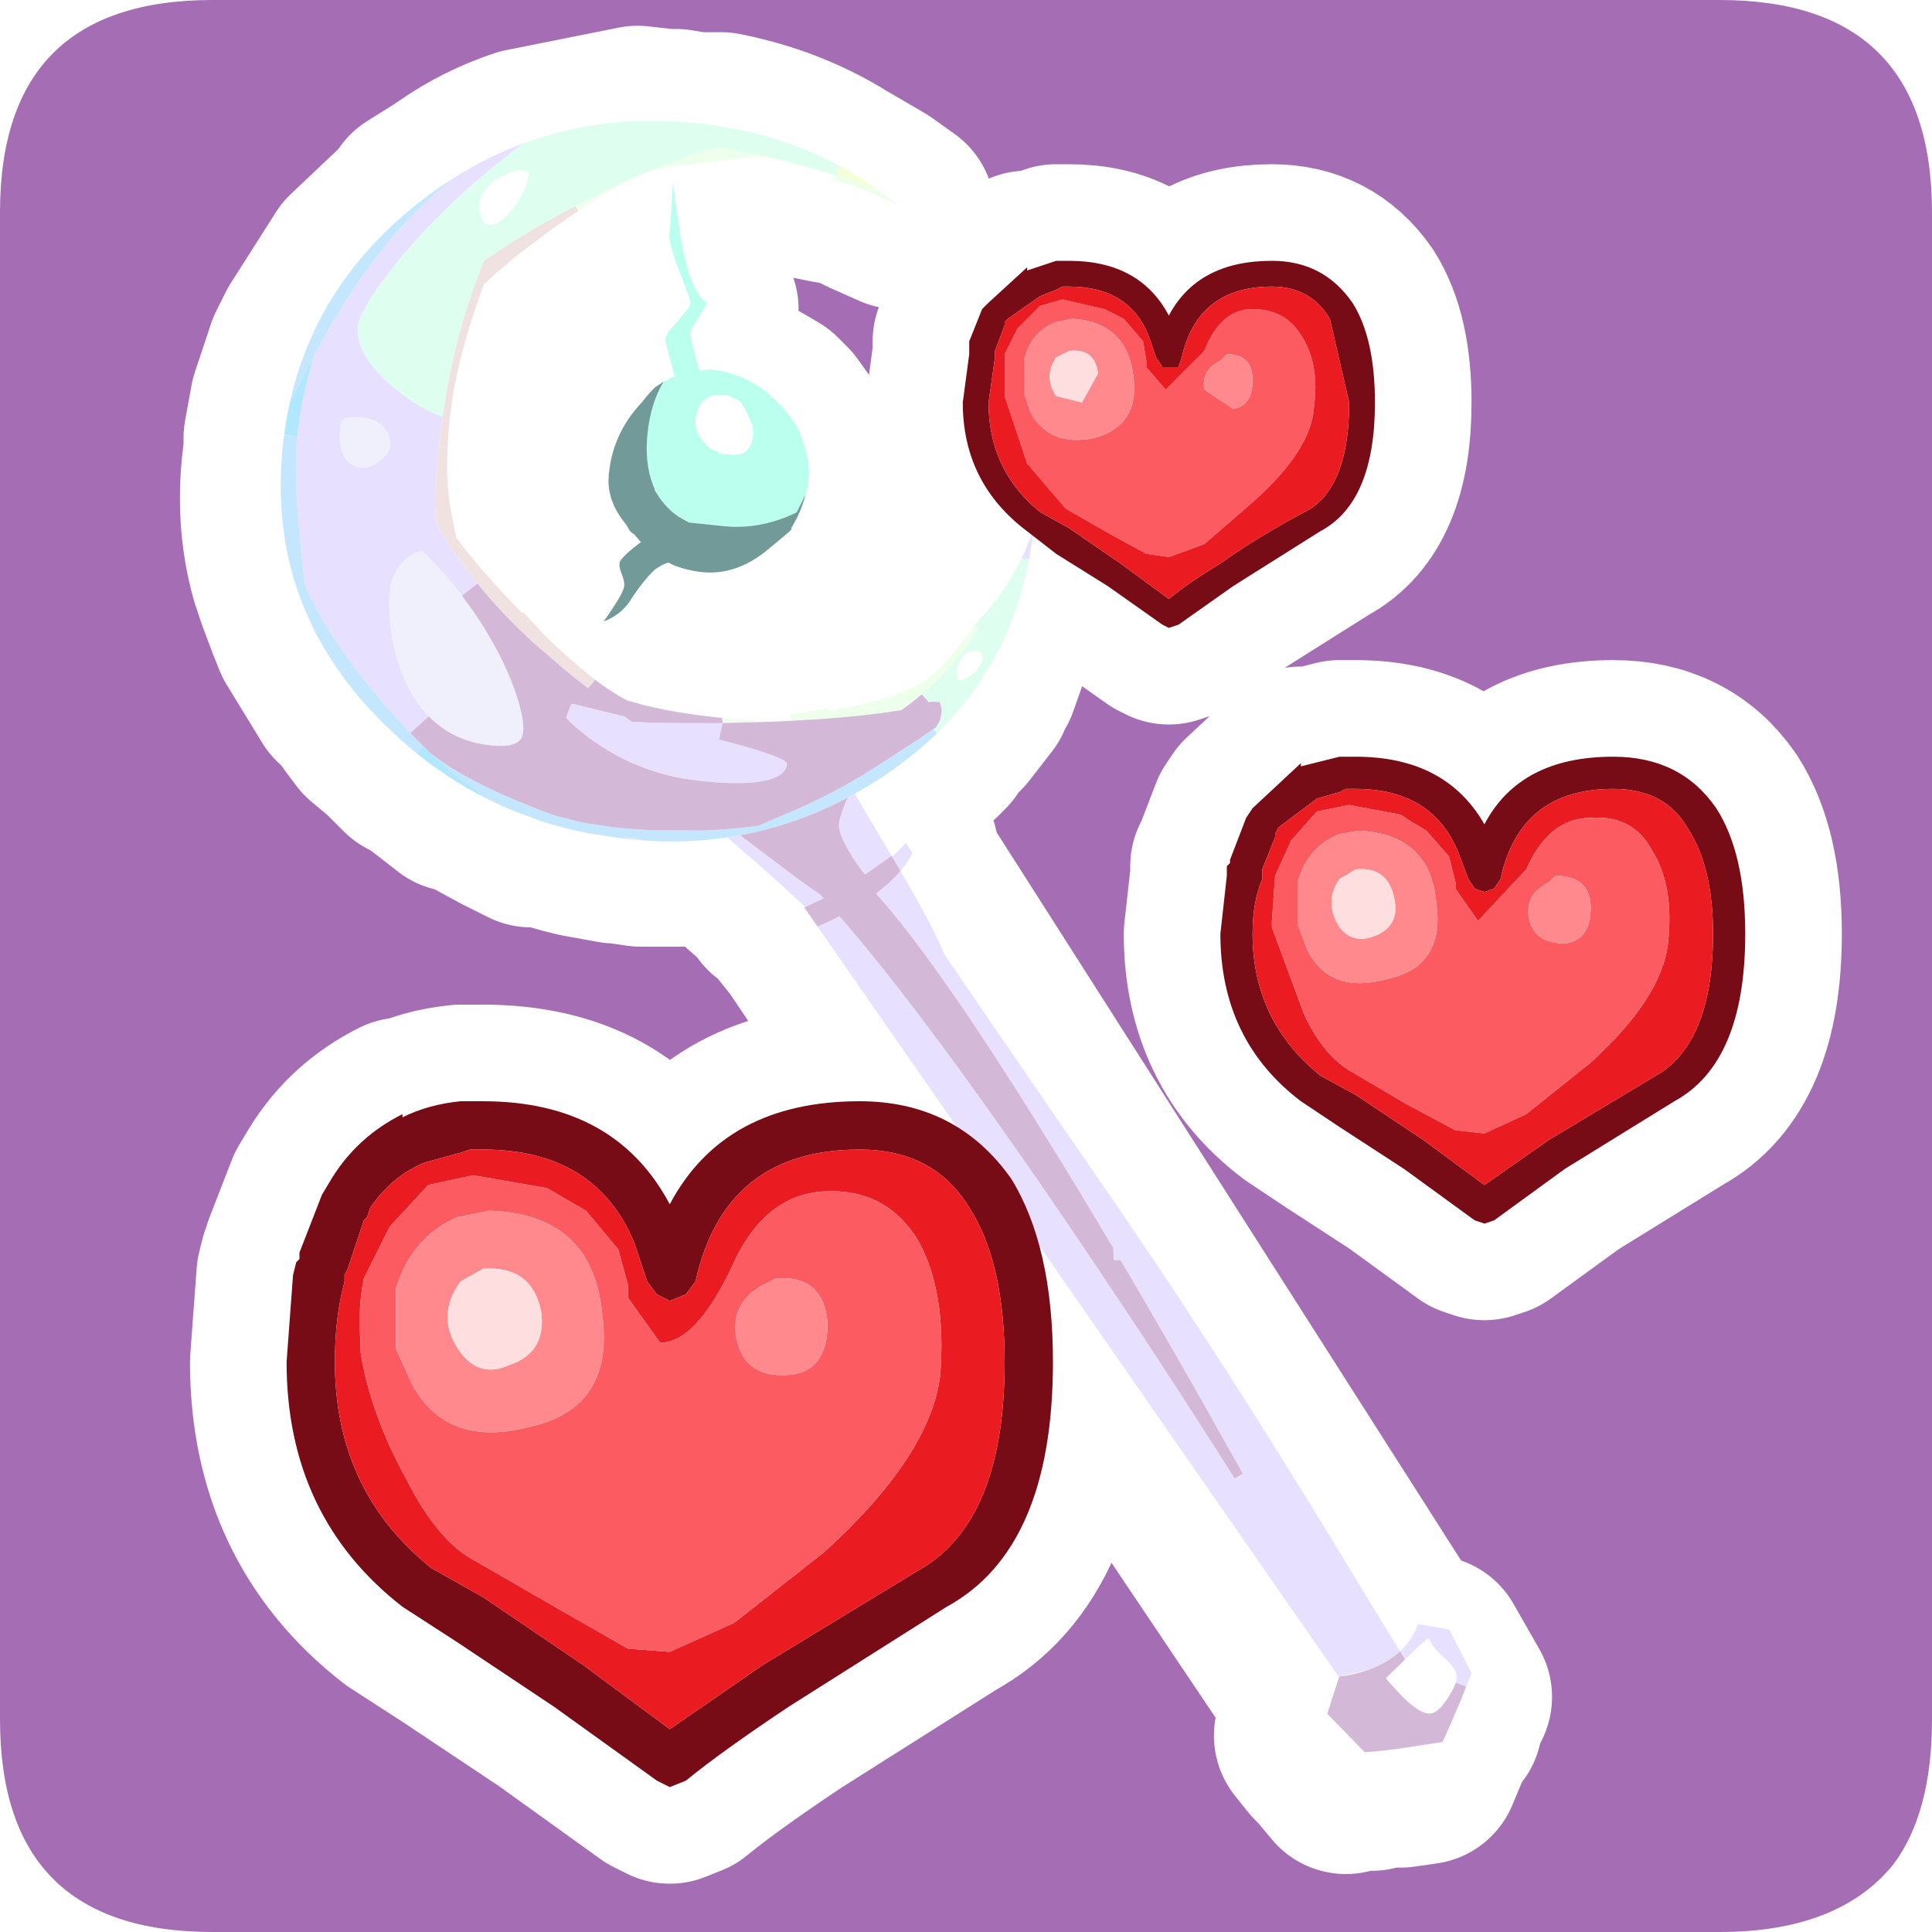 <?xml version="1.0" encoding="UTF-8" standalone="no"?>
<svg xmlns:ffdec="https://www.free-decompiler.com/flash" xmlns:xlink="http://www.w3.org/1999/xlink" ffdec:objectType="frame" height="30.0px" width="30.0px" xmlns="http://www.w3.org/2000/svg">
  <g transform="matrix(1.0, 0.0, 0.0, 1.0, 0.0, 0.0)">
    <use ffdec:characterId="1" height="30.0" transform="matrix(1.0, 0.0, 0.0, 1.0, 0.0, 0.0)" width="30.0" xlink:href="#shape0"/>
    <filter id="filter0">
      <feColorMatrix in="SourceGraphic" result="filterResult0" type="matrix" values="0 0 0 0 0.2,0 0 0 0 0.0,0 0 0 0 0.0,0 0 0 1 0"/>
      <feConvolveMatrix divisor="9.0" in="filterResult0" kernelMatrix="1 1 1 1 1 1 1 1 1" order="3 3" result="filterResult1"/>
      <feComposite in="SourceGraphic" in2="filterResult1" operator="over" result="filterResult2"/>
      <feConvolveMatrix divisor="1.0" in="filterResult2" kernelMatrix="1" order="1 1" result="filterResult3"/>
    </filter>
    <use ffdec:characterId="3" filter="url(#filter0)" height="646.8" transform="matrix(0.038, 0.004, -0.004, 0.037, 5.0, 1.3)" width="533.9" xlink:href="#sprite0"/>
    <use ffdec:characterId="4" height="23.7" transform="matrix(1.0, 0.0, 0.0, 1.0, 4.45, 4.05)" width="22.65" xlink:href="#shape2"/>
  </g>
  <defs>
    <g id="shape0" transform="matrix(1.0, 0.0, 0.0, 1.0, 0.0, 0.0)">
      <path d="M0.0 0.0 L30.0 0.0 30.0 30.0 0.0 30.0 0.0 0.0" fill="#33cc66" fill-opacity="0.0" fill-rule="evenodd" stroke="none"/>
      <path d="M26.7 0.0 Q30.0 0.0 30.0 3.3 L30.0 26.7 Q30.0 28.15 29.4 28.95 28.55 30.0 26.7 30.0 L3.3 30.0 Q0.0 30.0 0.0 26.7 L0.0 3.3 Q0.0 0.0 3.3 0.0 L26.7 0.0" fill="#a56db4" fill-rule="evenodd" stroke="none"/>
      <path d="M8.95 3.35 L9.45 3.05 9.55 2.95 9.4 3.0 9.05 3.2 8.95 3.3 8.95 3.35 8.7 3.5 8.55 3.65 8.2 3.85 7.95 4.05 7.6 4.35 7.45 4.5 7.3 5.0 7.05 5.8 7.0 6.1 6.95 6.2 6.95 6.35 6.95 6.45 6.9 6.55 6.9 6.6 6.9 6.75 6.9 6.85 6.85 7.0 6.9 7.65 7.1 7.65 7.0 7.0 7.05 6.8 7.25 6.75 7.3 6.7 7.5 6.65 7.5 6.6 7.6 6.7 7.65 6.7 8.0 6.75 8.5 6.8 8.85 6.9 8.95 6.95 9.35 7.1 8.85 6.8 8.6 6.7 8.4 6.65 8.05 6.65 7.7 6.55 7.1 6.35 7.1 6.2 7.1 6.1 7.15 5.8 7.65 4.8 8.0 4.3 8.3 4.0 8.75 3.6 9.05 3.4 Q9.3 3.25 9.5 3.15 L9.7 3.05 9.85 3.0 10.25 2.9 10.3 2.9 10.4 2.8 10.45 2.8 10.65 2.75 10.85 2.75 10.9 2.75 11.05 2.7 11.1 2.75 12.15 2.75 12.9 2.9 12.95 2.85 12.95 2.8 12.2 2.6 12.15 2.6 11.85 2.5 11.1 2.55 10.9 2.6 10.85 2.6 10.6 2.6 10.4 2.65 10.35 2.65 10.25 2.7 10.25 2.65 10.15 2.65 9.7 2.85 9.65 2.9 9.6 2.9 9.55 2.95 M11.85 2.5 L11.1 2.35 11.05 2.35 10.95 2.4 10.85 2.45 10.6 2.5 10.45 2.6 10.35 2.6 10.25 2.65 M7.1 7.65 L7.1 7.7 Q7.2 8.4 7.65 9.0 L7.65 9.05 8.05 9.6 8.3 9.9 8.85 10.35 9.0 10.15 9.25 9.75 9.3 9.75 9.55 9.35 9.6 9.2 9.55 9.05 9.55 8.85 9.8 8.55 9.9 8.5 9.8 8.4 9.65 8.3 9.65 8.25 9.4 7.55 9.4 7.45 Q9.45 6.8 9.95 6.35 L10.1 6.1 10.2 6.05 10.2 6.0 10.25 6.0 10.35 6.0 10.4 5.95 10.45 5.95 10.4 5.8 10.3 5.35 10.5 5.1 10.6 4.9 10.65 4.8 10.6 4.5 10.55 4.35 10.45 4.05 10.35 3.7 10.4 3.05 10.45 2.9 10.55 3.65 10.55 3.75 10.55 4.0 10.7 4.45 10.9 4.8 10.8 4.95 10.65 5.25 10.75 5.7 10.8 5.85 11.0 5.85 11.35 5.95 11.95 6.3 12.1 6.45 12.35 6.8 12.5 7.45 12.45 7.65 12.45 7.8 12.4 7.95 12.2 8.35 12.25 8.35 12.2 8.4 11.85 8.7 10.85 9.05 10.35 8.85 10.3 8.85 10.2 8.9 10.1 8.95 10.05 9.0 10.0 9.05 9.95 9.05 9.9 9.15 9.85 9.25 9.7 9.6 9.5 9.9 9.45 9.95 9.1 10.25 8.95 10.45 9.1 10.55 9.3 10.7 9.5 10.75 11.1 11.25 11.15 11.25 12.0 11.25 12.1 11.25 12.15 11.25 12.6 11.15 12.75 11.15 13.6 10.9 13.95 10.7 13.95 10.35 14.0 10.2 14.0 10.1 13.95 9.9 13.1 9.15 13.75 9.5 14.3 9.85 14.5 10.05 14.6 10.25 14.85 10.0 15.0 9.9 15.05 9.85 15.05 9.9 15.1 9.85 15.35 9.5 15.75 8.85 15.95 8.4 16.0 8.4 15.95 8.55 15.95 8.65 15.85 8.85 15.25 10.55 15.2 10.6 15.15 10.75 14.8 11.2 14.6 11.4 14.55 11.45 14.55 11.5 14.5 11.5 14.5 11.55 14.45 11.6 14.35 11.6 14.2 11.75 14.15 11.8 14.1 11.9 13.95 12.0 13.75 12.1 13.65 12.2 13.75 12.5 13.85 12.75 13.95 13.1 14.0 13.2 13.95 13.3 14.0 13.4 21.75 25.55 22.0 25.65 22.2 25.65 22.6 26.35 22.5 26.55 22.45 26.65 22.45 26.75 22.4 26.8 22.35 26.85 22.1 27.45 21.75 27.5 21.45 27.5 21.3 27.55 21.1 27.55 20.9 27.6 20.65 27.3 20.55 27.2 20.35 26.95 20.4 26.7 20.5 26.4 16.3 20.15 16.35 21.15 Q16.35 24.05 14.7 24.95 L12.25 26.5 Q11.2 27.2 10.65 27.65 L10.4 27.75 10.2 27.65 8.6 26.5 7.1 25.5 6.25 24.95 Q4.45 23.55 4.45 21.15 L4.55 19.8 4.6 19.6 4.65 19.55 4.65 19.45 5.0 18.55 5.15 18.3 Q5.55 17.65 6.25 17.3 L6.25 17.35 Q6.65 17.15 7.15 17.1 L7.3 17.1 7.5 17.1 Q9.55 17.1 10.4 18.7 11.25 17.1 13.35 17.1 L14.4 17.3 12.55 14.55 12.35 14.3 12.3 14.2 12.05 14.0 12.0 13.9 11.6 13.55 11.15 13.15 10.85 13.2 9.95 13.2 9.6 13.15 9.55 13.15 9.0 13.05 8.8 13.0 8.45 12.9 8.25 12.9 7.85 12.7 7.3 12.4 7.1 12.35 6.65 12.0 6.55 11.9 6.5 11.9 6.4 11.85 6.35 11.8 6.1 11.55 5.8 11.3 5.65 11.1 5.4 10.75 5.35 10.75 4.8 9.85 4.7 9.6 4.55 9.2 4.5 9.05 4.45 8.9 Q4.2 8.0 4.35 7.0 L4.35 6.8 4.45 6.25 4.7 5.5 4.85 5.2 5.55 4.1 6.5 3.2 6.5 3.15 6.9 2.9 7.05 2.8 Q7.55 2.45 8.15 2.25 L9.9 1.9 10.35 1.95 10.5 1.95 10.8 2.0 10.9 2.0 11.2 2.0 Q12.2 2.2 13.0 2.7 L13.6 3.05 13.95 3.3 13.5 3.1 13.2 2.95 12.9 2.9 M7.5 3.0 L7.7 2.85 8.15 2.7 8.2 2.7 8.2 2.75 8.15 2.75 7.95 3.25 7.6 3.55 7.45 3.4 7.4 3.2 7.5 3.0 M6.9 2.9 L6.65 3.1 6.55 3.2 5.8 4.1 5.65 4.2 5.6 4.3 5.55 4.4 5.0 5.25 4.8 5.6 4.8 5.8 4.65 6.35 4.55 6.8 4.55 7.9 4.55 8.45 4.65 9.15 4.85 9.55 5.4 10.4 5.85 11.0 5.9 11.05 6.15 11.35 6.3 11.5 6.55 11.2 6.2 10.6 6.0 9.95 5.95 9.85 6.0 9.2 6.1 8.9 6.15 8.85 6.45 8.6 7.1 9.35 7.3 9.15 7.0 8.75 6.9 8.5 6.7 8.2 6.75 7.0 6.8 6.9 6.8 6.7 6.8 6.55 6.35 6.25 6.0 6.05 Q5.6 5.7 5.55 5.35 L5.5 5.1 5.55 5.0 5.7 4.65 6.0 4.25 6.3 3.9 6.85 3.35 8.15 2.25 M6.8 6.55 L6.85 6.45 6.85 6.35 6.85 6.15 6.85 6.1 6.95 5.8 7.15 4.95 7.25 4.65 7.3 4.65 7.45 4.1 7.55 4.05 7.9 3.85 7.95 3.8 8.1 3.7 8.95 3.3 M11.3 6.3 L11.45 6.4 11.55 6.65 11.6 6.7 11.65 6.9 Q11.6 7.2 11.25 7.15 L11.1 7.15 11.05 7.15 10.85 6.95 10.8 6.85 10.75 6.6 Q10.8 6.2 11.2 6.25 L11.3 6.3 M12.95 2.85 L13.0 2.85 13.0 2.7 M13.0 2.85 L13.2 2.9 13.55 3.05 13.6 3.05 M16.15 4.6 L16.4 4.5 16.5 4.45 16.6 4.45 Q17.55 4.45 17.85 5.25 L17.95 5.55 18.05 5.7 18.15 5.7 18.3 5.7 18.35 5.55 Q18.6 4.45 19.75 4.45 20.35 4.45 20.65 4.95 L20.95 6.25 Q20.95 7.5 20.35 7.9 19.5 8.35 18.95 8.75 18.45 9.05 18.15 9.3 L17.4 8.75 16.6 8.2 16.15 7.95 Q15.35 7.3 15.35 6.25 L15.45 5.55 15.45 5.45 15.6 5.05 15.6 5.0 15.65 4.95 16.15 4.6 M15.35 4.7 L15.25 4.8 15.05 5.3 15.05 5.4 15.05 5.5 14.95 6.25 Q14.95 7.5 15.95 8.25 L16.4 8.6 17.2 9.1 18.05 9.7 18.15 9.75 18.3 9.7 19.15 9.1 20.5 8.25 Q21.35 7.8 21.35 6.25 21.35 5.25 21.0 4.7 20.55 4.05 19.75 4.05 18.6 4.05 18.15 4.9 17.7 4.05 16.6 4.05 L16.5 4.05 16.4 4.05 15.95 4.2 15.95 4.15 15.35 4.7 M15.6 6.05 L15.6 6.15 15.95 7.2 16.55 7.9 17.25 8.3 17.8 8.6 18.15 8.65 18.7 8.45 19.45 7.8 Q20.35 7.0 20.4 6.35 20.5 5.65 20.2 5.2 19.95 4.8 19.45 4.8 18.95 4.8 18.7 5.45 L18.1 6.05 17.8 5.7 17.8 5.6 17.75 5.3 17.45 4.95 17.25 4.85 17.15 4.8 16.5 4.65 16.15 4.75 15.8 5.1 15.6 5.5 15.6 6.05 M15.9 5.6 Q16.0 5.15 16.4 5.0 L16.65 4.95 Q17.5 5.0 17.6 5.85 17.7 6.6 17.0 6.8 16.3 6.95 16.0 6.4 L15.9 6.1 15.9 5.6 M4.8 5.6 L4.75 5.75 4.45 6.25 M5.55 6.55 L5.9 6.7 6.0 7.0 6.0 7.05 5.8 7.2 5.55 7.3 5.3 7.2 5.3 7.1 5.2 6.75 5.25 6.7 5.25 6.6 5.3 6.55 5.55 6.55 M4.35 6.8 L4.55 6.8 M5.75 18.75 Q6.1 18.25 6.6 18.05 L7.15 17.9 7.3 17.85 7.5 17.85 Q9.25 17.85 9.85 19.3 L10.05 19.9 10.2 20.1 10.4 20.2 10.65 20.1 10.8 19.9 Q11.25 17.85 13.35 17.85 14.5 17.85 15.05 18.75 15.6 19.6 15.6 21.15 15.6 23.5 14.4 24.3 L11.85 25.85 10.4 26.85 9.05 25.85 7.5 24.8 6.7 24.35 Q5.2 23.15 5.2 21.15 5.2 20.45 5.35 19.9 L5.35 19.8 5.4 19.7 5.65 18.95 5.7 18.9 5.75 18.75 M15.75 8.85 L15.85 8.85 M10.2 6.05 L10.0 6.8 Q9.9 7.3 10.1 7.6 L10.1 7.7 10.1 7.8 10.4 8.05 10.5 8.1 10.6 8.25 10.7 8.25 11.1 8.3 12.3 8.1 12.4 7.95 M12.75 11.15 L12.75 11.2 13.1 11.1 13.7 11.0 13.85 10.9 13.95 10.85 14.0 10.85 14.25 10.75 14.55 10.5 14.65 10.35 14.9 10.0 15.05 9.9 15.1 9.95 14.85 10.3 14.65 10.5 14.3 10.85 14.2 10.95 14.3 11.05 14.35 11.05 14.5 11.1 14.5 11.15 14.55 11.25 14.45 11.4 14.4 11.5 14.45 11.6 M14.2 10.95 L14.05 11.1 14.0 11.1 13.85 11.2 13.75 11.2 12.6 11.3 12.2 11.35 12.1 11.35 12.0 11.35 11.7 11.35 11.1 11.4 11.05 11.65 12.1 12.0 Q12.05 12.25 11.55 12.3 L10.8 12.25 10.75 12.25 10.5 12.25 9.6 11.9 9.35 11.8 9.2 11.65 8.7 11.25 8.75 11.0 8.8 11.0 9.3 11.2 9.5 11.25 9.6 11.25 9.7 11.35 9.95 11.35 10.6 11.4 11.0 11.4 11.1 11.4 11.1 11.3 11.05 11.3 10.95 11.3 9.9 11.1 9.65 11.0 9.55 10.95 9.35 10.85 9.25 10.75 9.1 10.65 9.05 10.8 8.9 10.75 8.75 10.6 8.7 10.55 8.2 10.1 8.2 10.05 8.15 10.05 7.5 9.4 7.4 9.25 7.3 9.15 M12.1 11.35 L12.2 11.3 12.15 11.25 M13.05 12.55 L12.9 12.85 12.9 12.95 13.0 13.35 13.1 13.5 13.25 13.7 13.25 13.8 13.7 13.45 13.55 13.2 13.2 12.6 13.15 12.5 13.05 12.55 12.45 12.8 12.4 12.85 12.25 12.9 11.8 13.05 11.55 13.05 11.35 13.15 11.85 13.5 12.25 13.8 12.55 14.05 12.65 14.1 12.35 14.3 M6.3 11.5 L6.45 11.65 6.6 11.85 7.05 12.15 7.9 12.55 8.3 12.75 8.5 12.8 8.8 12.9 8.95 12.9 9.4 12.95 9.95 13.05 10.75 13.05 11.0 13.05 11.4 13.0 11.5 13.0 11.65 13.0 11.8 12.95 12.05 12.75 12.2 12.75 13.05 12.35 13.1 12.35 13.25 12.2 13.35 12.15 13.45 12.1 13.55 12.0 14.2 11.65 14.4 11.5 M13.65 12.2 L13.6 12.25 13.55 12.25 13.4 12.35 13.15 12.5 M15.05 10.3 L15.15 10.4 15.1 10.55 15.0 10.65 14.8 10.75 14.75 10.65 14.75 10.6 14.9 10.35 14.9 10.3 15.05 10.3 M9.95 9.05 L9.65 9.5 9.3 9.75 M7.1 7.7 L6.9 7.65 6.9 7.7 7.0 8.45 7.05 8.5 7.2 8.65 7.3 8.8 7.5 9.05 7.55 9.1 7.55 9.15 7.65 9.25 7.95 9.55 8.05 9.6 M9.1 10.65 L9.05 10.6 8.9 10.5 8.8 10.35 8.3 9.9 M7.1 9.35 L7.6 10.15 7.9 10.95 8.0 11.5 8.0 11.55 7.55 11.7 Q6.95 11.6 6.55 11.2 M6.45 11.65 L6.35 11.8 M6.6 11.85 L7.1 12.25 7.35 12.4 7.3 12.4 M6.65 18.4 L6.05 19.05 5.65 19.85 Q5.55 20.35 5.6 20.85 L5.6 21.0 Q5.75 21.95 6.3 22.95 6.8 23.95 7.4 24.25 L8.7 25.0 9.75 25.6 10.4 25.65 11.4 25.2 12.8 24.1 Q14.45 22.6 14.6 21.35 14.7 20.05 14.25 19.25 13.75 18.45 12.8 18.5 11.85 18.55 11.35 19.7 10.8 20.85 10.25 20.85 L9.75 20.15 9.75 19.95 9.6 19.4 9.1 18.8 8.75 18.6 8.5 18.45 7.35 18.25 6.65 18.4 M7.6 18.8 Q9.2 18.85 9.35 20.4 9.55 21.85 8.25 22.15 6.95 22.5 6.4 21.5 L6.15 20.95 6.15 20.0 Q6.4 19.2 7.1 18.9 L7.6 18.8 M20.5 26.4 L20.95 26.3 21.45 26.0 21.25 25.6 20.25 23.9 20.1 23.7 18.8 21.5 18.7 21.35 18.15 20.55 16.95 18.65 16.8 18.5 16.4 17.9 15.05 15.85 15.0 15.75 14.8 15.45 14.55 15.05 14.5 15.05 13.85 13.7 13.45 14.05 14.65 15.65 14.8 15.9 14.9 16.05 16.25 18.2 16.6 18.8 16.6 18.85 17.1 19.65 17.05 19.85 17.2 19.85 18.3 21.8 18.45 22.1 19.05 23.2 18.95 23.25 18.35 22.3 18.15 21.95 16.9 20.05 16.75 19.85 16.3 19.15 15.95 18.65 14.45 16.5 14.35 16.3 13.05 14.6 12.9 14.4 Q12.7 14.5 12.55 14.55 M13.7 13.45 L13.75 13.45 13.8 13.4 13.95 13.3 M13.7 13.45 L13.75 13.55 13.85 13.7 14.0 13.4 M16.3 20.15 Q16.15 19.05 15.7 18.3 15.15 17.55 14.4 17.3 M11.35 13.15 L11.15 13.15 M11.7 11.35 L11.1 11.3 M16.4 6.15 Q16.2 5.85 16.4 5.55 L16.6 5.45 Q17.0 5.4 17.05 5.8 L16.8 6.25 16.4 6.15 M19.15 6.35 L18.7 6.05 Q18.65 5.75 18.95 5.6 L19.05 5.5 Q19.45 5.5 19.45 5.9 19.45 6.3 19.15 6.35 M21.75 12.65 L20.95 12.5 20.45 12.6 20.05 13.05 19.8 13.6 19.75 14.3 19.75 14.4 20.25 15.75 Q20.55 16.4 21.0 16.65 L21.85 17.15 22.6 17.55 23.05 17.6 23.7 17.3 24.7 16.5 Q25.8 15.5 25.9 14.65 26.0 13.75 25.65 13.2 25.35 12.65 24.7 12.7 24.05 12.7 23.7 13.5 L22.95 14.3 22.6 13.8 22.6 13.7 22.5 13.3 22.15 12.9 21.9 12.75 21.75 12.65 M19.35 12.7 L19.1 13.35 19.1 13.4 19.05 13.45 19.05 13.6 18.95 14.5 Q18.95 16.15 20.2 17.1 L20.8 17.5 21.8 18.15 22.9 18.95 23.05 19.0 23.2 18.95 24.3 18.15 26.0 17.1 Q27.1 16.5 27.1 14.5 27.1 13.25 26.65 12.55 26.1 11.75 25.05 11.75 23.6 11.75 23.05 12.8 22.45 11.75 21.05 11.75 L20.9 11.75 20.8 11.75 20.2 11.9 20.2 11.85 19.45 12.55 19.35 12.7 M20.8 12.3 L20.9 12.25 21.05 12.25 Q22.25 12.25 22.65 13.25 L22.8 13.65 22.9 13.8 23.05 13.85 23.2 13.8 23.3 13.65 Q23.6 12.25 25.05 12.25 25.85 12.25 26.2 12.85 26.6 13.45 26.6 14.5 26.6 16.1 25.8 16.65 L24.05 17.7 23.05 18.4 22.1 17.7 21.05 17.0 20.5 16.7 Q19.45 15.85 19.45 14.5 19.45 14.0 19.6 13.65 L19.6 13.6 19.6 13.5 19.8 13.0 19.8 12.95 19.85 12.85 20.45 12.4 20.8 12.3 M21.1 12.9 Q22.2 12.95 22.3 14.0 22.45 15.0 21.55 15.2 20.65 15.45 20.3 14.75 L20.15 14.35 20.15 13.7 Q20.3 13.15 20.8 12.95 L21.1 12.9 M21.05 13.5 Q21.55 13.45 21.65 13.95 21.75 14.4 21.3 14.55 21.0 14.65 20.8 14.4 20.55 14.0 20.8 13.65 L21.05 13.5 M24.7 14.1 Q24.7 14.6 24.3 14.65 23.85 14.65 23.75 14.3 23.65 13.9 24.05 13.7 L24.15 13.6 Q24.7 13.6 24.7 14.1 M21.3 26.5 L21.5 26.7 21.9 27.0 22.2 26.75 22.3 26.5 22.3 26.45 22.15 26.1 Q21.9 25.95 21.95 25.8 L21.75 25.9 21.55 26.1 21.55 26.15 21.25 26.4 21.3 26.5 M22.3 26.5 L22.5 26.55 M21.75 25.55 L21.45 26.0 21.55 26.15 M11.85 19.95 L12.05 19.85 Q12.8 19.8 12.85 20.55 12.85 21.3 12.25 21.35 11.6 21.4 11.45 20.85 11.3 20.25 11.85 19.95 M7.15 21.0 Q6.75 20.45 7.15 19.9 L7.5 19.7 Q8.25 19.65 8.4 20.35 8.5 21.0 7.9 21.2 7.45 21.4 7.15 21.0 Z" fill="none" stroke="#ffffff" stroke-linecap="round" stroke-linejoin="round" stroke-width="3.0"/>
    </g>
    <g id="sprite0" transform="matrix(1.0, 0.0, 0.0, 1.0, 0.0, 0.0)">
      <use ffdec:characterId="2" height="646.8" transform="matrix(1.0, 0.0, 0.0, 1.0, 0.0, 0.0)" width="533.9" xlink:href="#shape1"/>
    </g>
    <g id="shape1" transform="matrix(1.0, 0.0, 0.0, 1.0, 0.0, 0.0)">
      <path d="M150.95 108.95 L151.2 108.7 153.3 107.2 154.4 106.3 154.75 106.3 155.5 106.55 153.7 101.9 Q149.85 91.95 149.85 90.8 149.85 88.7 154.15 82.85 L157.6 77.5 Q158.4 75.85 158.4 75.0 158.4 74.0 155.2 67.5 L152.7 62.55 149.8 56.5 Q146.95 50.1 146.95 47.1 146.95 41.4 146.25 29.25 L146.05 25.7 151.15 46.1 151.65 48.2 153.2 53.35 Q155.65 61.05 158.25 66.0 L158.3 66.05 Q161.75 72.7 165.45 74.3 165.2 74.3 162.6 79.85 159.85 85.65 159.85 87.15 159.85 89.25 163.35 98.25 L165.15 102.65 Q168.35 101.6 170.35 101.6 175.05 101.6 179.45 102.75 188.65 104.85 196.85 111.3 L200.1 114.0 Q204.85 118.4 208.05 123.4 212.5 131.6 213.7 139.6 L213.95 145.1 Q213.95 146.6 213.35 149.3 L211.85 153.4 210.45 157.2 Q196.55 166.05 181.3 166.05 L170.5 166.05 170.4 166.05 168.55 166.05 167.4 166.05 163.1 164.15 160.35 162.5 Q155.6 158.95 153.0 155.15 152.1 154.3 152.1 153.65 L151.35 152.25 Q146.8 143.25 146.8 130.75 146.8 118.1 150.95 108.95 M188.65 122.5 L187.75 121.35 Q186.55 118.65 183.9 114.85 182.15 112.5 179.2 112.5 178.6 111.6 176.55 111.6 165.95 111.6 165.65 122.75 165.65 126.3 167.7 129.55 168.55 130.75 169.5 131.3 171.8 134.3 174.8 135.15 176.0 134.85 176.55 136.05 L181.3 136.05 Q189.5 136.05 189.5 127.2 189.2 124.25 188.65 122.5" fill="#bbffee" fill-rule="evenodd" stroke="none"/>
      <path d="M137.25 210.9 Q141.35 203.4 143.0 199.25 144.05 196.5 144.05 195.2 144.05 193.35 142.6 190.55 141.15 187.75 141.15 185.95 141.15 183.9 147.5 177.6 L147.6 177.5 148.15 177.0 148.9 176.3 148.85 176.25 148.8 176.2 145.9 173.4 Q143.85 172.55 142.95 170.7 L142.1 169.6 Q134.1 161.6 133.1 152.3 L132.95 149.55 Q132.7 132.25 143.25 118.1 145.65 114.0 147.95 111.3 L150.05 109.55 150.6 108.95 150.95 108.95 Q146.8 118.1 146.8 130.75 146.8 143.25 151.35 152.25 L152.1 153.65 Q152.1 154.3 153.0 155.15 155.6 158.95 160.35 162.5 L163.1 164.15 167.4 166.05 168.55 166.05 170.4 166.05 170.5 166.05 181.3 166.05 Q196.55 166.05 210.45 157.2 L211.85 153.4 213.35 149.3 Q212.2 157.2 208.95 164.0 L209.25 164.3 Q208.65 164.85 208.4 165.45 L200.1 174.25 Q188.65 186.05 174.8 186.05 168.6 186.05 162.85 184.35 L162.7 184.3 160.9 183.55 Q159.45 184.2 158.2 185.05 L156.25 186.6 155.7 187.1 154.85 188.1 153.75 189.6 153.65 189.75 Q150.15 194.8 146.55 202.2 143.1 208.0 137.25 210.9" fill="#729a98" fill-rule="evenodd" stroke="none"/>
      <path d="M211.15 15.45 L210.7 17.65 210.65 17.65 Q200.75 16.05 190.25 16.0 L189.75 16.0 189.3 16.0 Q175.8 16.0 163.35 18.45 L162.5 18.65 158.0 19.65 156.45 20.05 151.65 21.4 145.95 23.3 145.45 23.5 141.9 24.85 141.05 25.2 Q136.3 27.2 131.75 29.6 L127.35 32.05 Q125.2 33.25 123.15 34.6 L122.9 34.75 Q117.1 38.45 111.7 42.95 107.95 45.95 104.4 49.35 98.2 55.25 93.1 61.55 89.8 65.65 86.95 69.9 82.3 76.9 78.85 84.4 72.65 97.8 70.5 112.85 L68.2 112.65 70.5 112.9 Q69.85 117.05 69.55 121.3 L69.45 123.0 Q69.3 125.5 69.3 128.05 L85.6 130.2 96.05 131.55 105.75 132.1 110.7 132.0 117.15 134.75 130.25 140.15 119.85 137.25 117.7 136.65 107.75 133.8 94.85 135.65 94.4 135.7 86.4 134.4 84.95 134.15 82.25 133.6 81.5 133.9 Q78.9 135.0 76.25 136.15 L75.3 136.55 69.6 139.1 69.65 139.55 70.2 144.85 Q71.25 153.5 73.7 161.7 L68.75 163.05 68.7 162.95 68.6 162.5 Q67.15 154.8 66.6 145.3 L66.6 145.25 66.4 140.6 66.3 137.95 66.25 133.7 66.25 133.0 66.25 132.55 66.25 132.5 66.3 130.1 66.3 130.0 66.3 129.95 66.3 129.85 66.35 127.8 66.55 122.9 66.65 121.1 66.65 121.05 67.45 112.6 67.45 112.5 Q68.6 102.25 70.85 91.05 72.8 81.65 74.3 76.0 L76.85 73.0 Q80.9 68.35 85.95 63.2 L91.05 58.1 99.05 50.5 101.65 48.15 102.55 47.35 103.6 48.5 102.6 47.3 109.2 41.45 120.95 31.65 121.5 32.5 121.0 31.65 123.45 29.75 124.35 29.0 124.7 28.75 124.75 28.7 125.2 28.35 Q125.95 27.85 126.75 27.4 132.6 23.85 138.3 20.75 L140.2 20.3 140.85 20.1 144.25 19.25 145.7 18.9 150.5 17.8 155.9 16.5 157.15 16.2 157.2 16.2 161.75 15.15 162.3 15.0 Q174.15 12.3 182.5 10.75 L189.9 11.7 189.95 11.7 190.4 11.8 190.9 11.85 210.9 15.4 211.15 15.45 M73.8 162.05 Q79.35 180.65 91.75 196.65 L92.05 197.0 Q97.55 204.05 104.4 210.55 L104.1 211.0 104.05 211.0 101.85 209.1 93.95 202.2 91.45 199.9 90.35 198.9 88.15 196.85 83.3 192.15 78.9 187.7 78.7 187.5 77.95 186.7 77.3 186.0 76.8 185.45 75.55 184.1 74.15 182.5 Q70.4 171.55 68.8 163.45 L68.75 163.05 73.8 162.05 M112.7 217.8 Q119.8 223.45 127.45 227.95 L131.15 221.55 136.9 211.5 137.25 210.9 Q143.1 208.0 146.55 202.2 150.15 194.8 153.65 189.75 152.65 191.35 151.85 193.35 L150.95 195.7 148.1 205.55 Q146.45 210.15 143.85 213.3 L142.6 214.6 Q139.35 217.8 134.6 224.15 L130.7 229.5 130.6 229.7 134.65 231.8 134.7 231.8 134.75 231.85 141.8 235.0 146.45 236.8 Q166.25 243.9 189.15 243.9 L189.3 243.9 189.4 243.9 Q201.45 243.9 212.65 241.95 L214.55 241.6 214.9 241.55 216.5 241.2 216.6 241.15 217.15 243.1 217.1 243.1 214.95 243.85 213.05 244.55 212.9 244.6 212.8 244.6 206.0 245.6 189.8 245.7 189.75 245.7 189.45 245.7 189.35 245.7 189.3 243.9 189.3 245.7 188.35 245.7 186.55 245.7 Q171.6 245.7 157.55 243.85 L150.5 242.65 147.15 241.3 142.15 238.75 140.4 237.8 136.4 235.4 133.7 233.65 133.6 233.6 129.7 230.95 126.85 228.95 Q120.3 224.2 112.55 218.0 L112.7 217.8 M231.75 236.9 Q243.15 232.85 253.6 226.45 257.15 224.25 260.55 221.85 261.15 214.95 261.15 212.4 L261.1 208.55 260.95 206.0 Q260.65 202.15 259.75 200.35 L259.7 200.25 259.65 200.25 230.55 180.05 230.55 179.3 233.7 180.95 Q239.4 184.05 253.2 190.5 263.45 195.3 267.3 197.25 271.25 199.95 274.0 202.7 276.2 204.9 277.6 207.2 L284.15 199.95 286.7 196.75 287.1 196.25 287.65 196.65 284.9 200.55 279.0 209.95 278.95 210.0 276.5 213.55 Q272.95 218.4 269.2 221.65 266.5 224.0 263.7 225.55 L262.7 226.1 260.05 227.5 255.65 229.65 Q248.65 232.85 241.05 235.35 L232.15 238.15 231.75 236.9 M258.5 261.6 L258.6 261.85 262.35 270.25 264.65 275.35 Q267.2 281.05 268.95 284.2 L270.75 287.0 269.05 289.5 266.55 292.85 265.7 293.9 264.05 295.85 263.85 295.55 263.65 295.3 258.75 288.6 248.15 273.95 246.3 271.35 251.4 267.5 256.55 263.3 257.4 262.6 257.95 262.1 258.5 261.6 M272.2 293.4 L510.3 590.65 510.15 591.3 Q508.5 598.15 504.05 603.4 L496.85 593.85 465.55 551.85 465.15 551.35 461.25 546.15 Q440.5 518.65 420.45 493.05 L417.65 489.5 401.1 468.7 Q382.2 445.15 363.95 423.4 L359.8 418.45 347.45 403.7 306.65 354.8 304.7 352.45 298.25 344.65 289.95 334.65 289.5 334.1 Q284.15 323.7 268.1 301.4 270.7 297.4 272.2 293.4 M188.65 122.5 Q189.2 124.25 189.5 127.2 189.5 136.05 181.3 136.05 L176.55 136.05 Q176.0 134.85 174.8 135.15 171.8 134.3 169.5 131.3 168.55 130.75 167.7 129.55 165.65 126.3 165.65 122.75 165.95 111.6 176.55 111.6 178.6 111.6 179.2 112.5 182.15 112.5 183.9 114.85 186.55 118.65 187.75 121.35 L188.65 122.5 M87.4 27.45 L87.45 28.5 87.45 28.85 Q87.45 34.8 83.1 42.65 78.3 51.25 73.25 51.25 71.35 51.25 70.0 48.0 68.85 45.3 68.85 43.0 68.85 40.55 69.85 38.25 71.4 34.7 75.35 31.6 80.9 27.2 85.25 27.2 L87.4 27.45 M289.0 206.65 Q291.95 206.65 291.95 209.85 291.95 211.35 291.15 213.0 290.35 214.6 288.75 216.35 285.65 219.75 283.25 219.75 282.85 219.35 282.5 218.0 282.15 216.7 282.15 215.65 282.15 212.65 284.3 209.3 L285.15 208.1 Q288.3 206.65 289.0 206.65 M239.2 317.0 L240.55 315.6 239.25 317.05 239.2 317.0 M506.45 606.5 L506.8 606.0 507.05 605.75 511.45 600.3 Q513.7 597.75 515.25 596.65 516.25 599.9 522.55 604.45 528.15 608.5 528.15 612.25 L527.95 613.95 Q527.4 616.6 525.25 620.95 521.8 628.0 518.15 628.0 514.35 628.0 507.35 622.4 L501.15 616.9 499.5 615.15 506.45 606.5" fill="#ffffff" fill-rule="evenodd" stroke="none"/>
      <path d="M230.0 20.15 L227.8 19.5 219.55 17.3 219.45 17.3 211.8 15.6 212.7 11.5 Q221.6 15.2 230.0 20.15" fill="#f3ffd7" fill-rule="evenodd" stroke="none"/>
      <path d="M211.8 15.6 L219.45 17.3 219.55 17.3 227.8 19.5 230.0 20.15 238.7 25.7 Q233.05 23.3 227.15 21.45 223.15 20.2 219.0 19.3 L210.7 17.65 211.15 15.45 211.8 15.6 M70.5 112.85 L70.5 112.9 68.2 112.65 70.5 112.85 M73.7 161.7 L73.8 162.05 68.75 163.05 73.7 161.7 M216.6 241.15 L216.65 241.15 Q222.85 239.85 228.75 237.95 L231.75 236.9 232.15 238.15 241.05 235.35 Q248.65 232.85 255.65 229.65 L260.05 227.5 262.7 226.1 263.7 225.55 Q266.5 224.0 269.2 221.65 272.95 218.4 276.5 213.55 L278.95 210.0 279.0 209.95 284.9 200.55 287.65 196.65 287.1 196.25 289.05 197.15 288.85 197.6 288.85 197.65 Q286.25 203.25 283.1 208.6 L279.85 213.65 279.6 214.05 Q275.85 219.5 271.4 224.55 L269.0 227.2 264.55 231.75 263.55 232.65 261.55 234.55 259.2 235.25 259.05 235.25 Q246.25 238.8 227.85 242.1 L217.05 243.9 216.95 243.95 215.0 244.25 214.95 244.25 213.1 244.55 213.05 244.55 214.95 243.85 217.1 243.1 217.15 243.1 216.6 241.15 M182.5 10.75 Q174.15 12.3 162.3 15.0 L161.75 15.15 157.2 16.2 157.15 16.2 155.9 16.5 150.5 17.8 145.7 18.9 144.25 19.25 140.85 20.1 140.2 20.3 138.3 20.75 140.05 19.8 140.85 19.4 143.85 17.8 145.65 16.9 149.55 14.9 Q152.5 13.45 155.4 12.15 L158.2 10.85 160.6 9.85 162.5 9.05 182.5 10.75 M125.2 28.35 L124.75 28.7 124.7 28.75 124.35 29.0 123.45 29.75 121.0 31.65 120.7 31.15 123.45 29.45 125.2 28.35 M120.95 31.65 L109.2 41.45 107.75 39.7 111.1 37.4 Q115.95 34.15 120.65 31.2 L120.95 31.65 M63.05 145.45 L63.05 145.4 63.05 145.3 66.6 145.3 63.05 145.45 M189.75 247.8 L189.75 247.6 189.3 245.7 189.3 243.9 189.35 245.7 189.45 245.7 189.75 245.7 189.8 245.7 206.0 245.6 189.8 247.8 189.75 247.8" fill="#eeffec" fill-rule="evenodd" stroke="none"/>
      <path d="M212.7 11.5 L211.8 15.6 211.15 15.45 210.9 15.4 190.9 11.85 190.4 11.8 189.95 11.7 189.9 11.7 182.5 10.75 162.5 9.05 160.6 9.85 158.2 10.85 155.4 12.15 Q152.5 13.45 149.55 14.9 L145.65 16.9 143.85 17.8 140.85 19.4 140.05 19.8 138.3 20.75 Q132.6 23.85 126.75 27.4 125.95 27.85 125.2 28.35 L123.45 29.45 120.7 31.15 121.0 31.65 121.5 32.5 120.95 31.65 120.65 31.2 Q115.95 34.15 111.1 37.4 L107.75 39.7 Q97.75 46.45 88.4 53.75 L84.8 56.6 82.5 58.45 75.65 64.2 73.2 66.3 Q71.1 73.8 69.4 81.75 L69.25 82.55 67.65 90.4 67.65 90.5 Q65.75 101.0 64.65 112.15 L64.65 112.25 Q64.2 116.45 63.9 120.8 L63.9 120.85 63.8 122.65 63.8 122.75 63.5 127.55 63.4 130.1 63.3 132.35 63.3 132.45 63.3 133.0 Q56.85 131.3 50.45 127.95 45.65 125.4 40.85 121.95 29.5 113.7 26.3 105.45 25.0 102.15 25.0 98.85 25.0 97.95 25.3 96.75 26.05 93.05 29.3 86.35 31.75 81.25 35.15 75.6 38.45 69.95 42.7 63.8 48.3 55.65 54.65 47.7 67.75 31.3 84.05 15.9 105.2 5.15 129.35 1.7 L140.9 0.45 144.45 0.2 153.1 0.0 155.4 0.05 156.1 0.05 162.95 0.3 Q189.5 1.75 212.7 11.5 M287.1 196.25 L287.6 195.65 288.25 194.8 Q291.6 190.25 294.45 185.55 299.95 176.25 303.45 166.2 L306.45 166.5 306.45 166.55 Q304.55 191.6 295.05 213.0 L294.4 214.5 292.55 218.35 Q289.1 225.25 284.8 231.8 L281.05 237.2 279.9 238.75 279.85 238.85 279.05 239.9 278.9 240.15 278.0 241.25 276.9 242.65 275.25 241.3 276.2 240.2 276.35 239.95 277.2 238.0 Q277.75 236.25 277.75 233.85 277.75 232.25 277.2 231.1 276.65 229.95 276.65 229.6 L273.5 229.75 Q272.7 229.85 272.25 230.2 L269.0 227.2 271.4 224.55 Q275.85 219.5 279.6 214.05 L279.85 213.65 283.1 208.6 Q286.25 203.25 288.85 197.65 L288.85 197.6 289.05 197.15 287.1 196.25 M87.4 27.45 L85.25 27.2 Q80.9 27.2 75.35 31.6 71.4 34.7 69.85 38.25 68.85 40.55 68.85 43.0 68.85 45.3 70.0 48.0 71.35 51.25 73.25 51.25 78.3 51.25 83.1 42.65 87.45 34.8 87.45 28.85 L87.45 28.5 87.4 27.45 M289.0 206.65 Q288.3 206.65 285.15 208.1 L284.3 209.3 Q282.15 212.65 282.15 215.65 282.15 216.7 282.5 218.0 282.85 219.35 283.25 219.75 285.65 219.75 288.75 216.35 290.35 214.6 291.15 213.0 291.95 211.35 291.95 209.85 291.95 206.65 289.0 206.65" fill="#defff0" fill-rule="evenodd" stroke="none"/>
      <path d="M303.45 166.2 Q305.45 160.4 306.75 154.4 L306.9 153.8 306.85 159.05 306.75 161.0 306.45 166.5 303.45 166.2 M269.05 289.5 L272.2 293.4 Q270.7 297.4 268.1 301.4 L264.7 296.7 264.05 295.85 265.7 293.9 266.55 292.85 269.05 289.5 M510.15 591.3 L510.9 591.35 516.75 591.75 517.1 591.75 522.95 592.2 533.9 609.35 532.3 615.15 527.95 613.95 528.15 612.25 Q528.15 608.5 522.55 604.45 516.25 599.9 515.25 596.65 513.7 597.75 511.45 600.3 L507.05 605.75 506.8 606.0 506.45 606.5 504.05 603.4 Q499.6 608.6 492.45 612.25 L480.35 616.6 237.0 328.05 Q241.25 325.7 245.45 322.85 L250.35 327.55 250.35 327.6 Q267.1 343.95 288.35 367.5 L293.5 373.2 Q313.9 396.05 338.35 425.2 L348.55 437.45 362.8 454.8 366.15 458.9 366.45 459.3 Q385.65 482.8 404.65 506.85 L411.05 515.0 429.7 538.9 432.75 536.55 413.6 508.9 408.6 501.75 Q391.0 476.7 374.0 453.25 L373.95 453.25 371.3 453.6 370.55 448.55 356.2 429.05 354.9 427.25 343.7 412.3 Q321.15 382.35 303.05 360.2 L299.95 356.4 295.3 350.85 Q273.85 325.3 259.2 311.85 264.6 306.65 268.1 301.4 284.15 323.7 289.5 334.1 L289.95 334.65 298.25 344.65 304.7 352.45 306.65 354.8 347.45 403.7 359.8 418.45 363.95 423.4 Q382.2 445.15 401.1 468.7 L417.65 489.5 420.45 493.05 Q440.5 518.65 461.25 546.15 L465.15 551.35 465.55 551.85 496.85 593.85 504.05 603.4 Q508.5 598.15 510.15 591.3 M230.85 320.75 L230.75 320.65 231.05 320.45 230.05 319.6 229.6 319.25 223.45 314.55 220.05 311.95 209.35 304.15 196.65 295.05 201.3 293.75 201.75 293.6 216.65 302.75 226.35 308.75 Q232.9 312.7 236.4 314.45 L236.75 314.75 238.25 316.1 230.85 320.75 M164.35 299.95 L155.05 300.1 155.05 299.1 164.35 299.95 M8.9 203.2 L8.85 203.15 11.45 202.3 8.9 203.2 M57.6 33.15 Q70.15 22.95 84.05 15.9 67.75 31.3 54.65 47.7 48.3 55.65 42.7 63.8 38.45 69.95 35.15 75.6 31.75 81.25 29.3 86.35 26.05 93.05 25.3 96.75 25.0 97.95 25.0 98.85 25.0 102.15 26.3 105.45 29.5 113.7 40.85 121.95 45.65 125.4 50.45 127.95 56.85 131.3 63.3 133.0 L63.2 136.45 63.1 142.3 63.05 145.3 63.05 145.4 63.05 145.45 Q63.05 161.9 65.45 177.7 L70.95 184.95 70.95 185.0 71.0 185.05 75.45 190.5 75.5 190.55 75.75 190.85 84.65 200.6 78.9 206.35 Q70.45 197.2 60.6 189.4 56.3 191.05 53.25 195.5 L53.0 195.9 52.0 197.6 Q49.6 202.0 49.6 207.2 49.6 214.35 51.7 223.35 L52.45 226.25 Q55.0 235.5 59.25 243.2 64.2 252.2 70.8 257.85 L64.05 265.55 61.05 262.85 52.7 255.15 50.95 253.45 Q44.4 247.15 38.75 240.9 L38.25 240.35 Q28.55 229.6 21.4 219.1 18.0 214.1 15.15 209.15 13.4 202.1 11.1 190.6 9.6 183.0 8.45 176.4 5.4 158.2 5.4 147.3 5.4 140.9 5.95 133.85 6.5 126.8 7.65 119.05 L8.5 113.65 12.0 105.0 Q17.95 90.85 23.4 80.45 L25.05 77.4 26.45 74.9 26.6 74.65 28.4 71.6 Q36.45 57.85 45.85 46.25 L45.9 46.2 48.8 42.7 Q53.05 37.7 57.6 33.15 M7.5 103.45 L8.6 103.8 7.5 103.45 M23.3 138.5 L22.75 139.25 Q22.4 140.85 22.4 142.0 L22.5 144.1 Q22.8 149.3 24.8 152.85 25.75 154.55 27.0 155.65 29.25 157.6 32.4 157.6 35.5 157.6 39.2 154.45 42.45 151.6 43.1 148.6 L43.2 147.2 Q43.2 142.95 40.05 140.0 L39.45 139.5 Q36.1 136.8 30.8 136.8 25.15 136.8 23.3 138.5 M189.8 247.8 L189.05 254.75 Q217.6 259.15 217.6 262.0 217.6 268.6 204.0 271.25 196.1 272.75 184.15 272.8 L183.6 272.8 176.25 272.55 Q163.4 271.55 151.6 267.15 148.0 265.8 144.55 264.15 L140.65 262.15 Q132.3 257.65 126.3 252.45 126.95 249.35 127.9 246.4 L128.8 246.4 143.1 248.4 148.4 249.15 150.1 249.4 152.95 251.2 160.2 250.8 176.2 249.3 187.3 248.1 189.75 247.8 189.8 247.8 M73.75 273.55 L73.8 273.6 73.3 274.3 73.7 273.65 73.75 273.55 M246.3 271.35 L248.15 273.95 258.75 288.6 263.65 295.3 263.85 295.55 253.9 304.45 252.65 303.15 Q250.35 300.7 248.3 298.05 L245.7 294.45 Q241.2 287.9 241.2 284.55 L241.25 283.45 241.35 282.6 Q241.75 279.0 243.6 273.25 L246.3 271.35" fill="#e8e0ff" fill-rule="evenodd" stroke="none"/>
      <path d="M104.4 210.55 L111.55 216.9 112.6 217.7 112.7 217.8 112.55 218.0 Q120.3 224.2 126.85 228.95 L129.7 230.95 133.6 233.6 133.7 233.65 136.4 235.4 133.95 239.3 133.9 239.25 131.15 237.5 131.05 237.45 127.05 234.8 124.45 233.1 109.3 222.35 109.2 222.25 108.95 222.05 108.05 221.35 Q98.65 214.15 90.35 206.25 L87.35 203.3 84.65 200.6 75.75 190.85 75.5 190.55 75.45 190.5 71.0 185.05 70.95 185.0 70.95 184.95 65.45 177.7 Q63.05 161.9 63.05 145.45 L66.6 145.3 63.05 145.3 63.1 142.3 63.2 136.45 63.3 133.0 63.3 132.45 63.3 132.35 63.4 130.1 63.5 127.55 63.8 122.75 63.8 122.65 63.9 120.85 63.9 120.8 Q64.2 116.45 64.65 112.25 L64.65 112.15 Q65.75 101.0 67.65 90.5 L67.65 90.4 69.25 82.55 69.4 81.75 Q71.1 73.8 73.2 66.3 L75.65 64.2 82.5 58.45 84.8 56.6 88.4 53.75 Q97.75 46.45 107.75 39.7 L109.2 41.45 102.6 47.3 103.6 48.5 102.55 47.35 101.65 48.15 99.05 50.5 91.05 58.1 85.95 63.2 Q80.9 68.35 76.85 73.0 L74.3 76.0 Q72.8 81.65 70.85 91.05 68.6 102.25 67.45 112.5 L67.45 112.6 66.65 121.05 66.65 121.1 66.55 122.9 66.35 127.8 66.3 129.85 66.3 129.95 66.3 130.0 66.3 130.1 66.25 132.5 66.25 132.55 66.25 133.0 66.25 133.7 66.3 137.95 66.4 140.6 66.6 145.25 66.6 145.3 Q67.15 154.8 68.6 162.5 L68.7 162.95 68.75 163.05 68.8 163.45 Q70.4 171.55 74.15 182.5 L75.55 184.1 76.8 185.45 77.3 186.0 77.95 186.7 78.7 187.5 78.9 187.7 83.3 192.15 88.15 196.85 90.35 198.9 91.45 199.9 93.95 202.2 101.85 209.1 104.05 211.0 104.1 211.0 104.4 210.55" fill="#efe2e0" fill-rule="evenodd" stroke="none"/>
      <path d="M276.9 242.65 L274.9 245.0 272.35 247.95 270.1 250.45 268.6 252.0 264.85 255.8 261.35 259.05 258.5 261.6 257.95 262.1 257.4 262.6 256.55 263.3 251.4 267.5 246.3 271.35 243.6 273.25 Q236.85 277.9 229.85 281.8 L227.75 282.9 224.85 284.4 Q218.5 287.55 211.95 290.1 L206.65 292.05 201.8 293.6 201.75 293.6 201.3 293.75 196.65 295.05 188.8 296.9 Q177.1 299.3 164.8 299.9 L164.35 299.95 155.05 299.1 155.05 300.1 154.85 300.1 140.45 299.4 134.75 298.8 125.8 297.45 125.75 297.4 119.8 296.2 120.75 292.15 119.75 296.15 108.9 293.3 Q101.45 291.05 94.25 288.05 L94.6 287.1 88.1 283.55 Q81.35 279.45 73.8 273.6 79.85 277.3 87.5 280.75 97.2 285.05 109.55 288.9 L120.75 292.15 121.65 292.4 126.45 293.6 134.6 294.85 138.75 295.3 150.25 295.8 Q157.8 295.8 165.15 295.4 L186.6 293.25 192.8 292.25 201.5 290.55 204.75 289.8 208.9 288.8 212.25 286.8 Q215.4 284.95 219.45 282.65 L222.5 280.95 Q233.7 274.4 243.3 267.35 L243.4 267.25 248.3 263.55 250.35 261.9 253.5 259.35 256.35 257.05 270.3 245.4 276.2 240.2 275.25 241.3 276.9 242.65 M67.5 273.75 L67.4 273.65 Q63.8 271.3 60.3 268.7 L51.6 261.8 47.25 258.05 Q43.0 254.25 39.1 250.25 L38.85 249.95 Q28.5 239.3 20.9 227.35 L16.95 220.65 Q14.25 215.8 12.0 210.75 L11.9 210.6 11.9 210.55 10.1 206.3 8.9 203.2 11.45 202.3 8.85 203.15 Q0.3 180.15 0.0 153.3 L0.05 147.3 5.4 147.3 Q5.4 158.2 8.45 176.4 9.6 183.0 11.1 190.6 13.4 202.1 15.15 209.15 18.0 214.1 21.4 219.1 28.55 229.6 38.25 240.35 L38.75 240.9 Q44.4 247.15 50.95 253.45 L52.7 255.15 61.05 262.85 64.05 265.55 69.7 270.3 67.5 273.75 M0.95 133.45 Q2.15 122.8 4.75 112.7 5.95 108.0 7.5 103.45 L8.6 103.8 10.35 104.4 7.5 103.35 Q12.9 87.15 22.2 72.5 L22.3 72.35 22.4 72.25 22.4 72.2 22.5 72.1 22.6 71.95 Q31.65 57.75 44.35 45.05 L44.4 45.05 44.55 44.9 44.6 44.85 Q50.9 38.55 57.6 33.15 53.05 37.7 48.8 42.7 L45.9 46.2 44.35 45.05 45.85 46.25 Q36.45 57.85 28.4 71.6 L26.6 74.65 26.45 74.9 25.05 77.4 23.4 80.45 Q17.95 90.85 12.0 105.0 L8.5 113.65 6.55 118.6 6.55 118.65 0.95 133.45" fill="#c4e7ff" fill-rule="evenodd" stroke="none"/>
      <path d="M119.8 296.2 L119.75 296.15 120.75 292.15 119.8 296.2 M94.25 288.05 L94.2 288.05 88.55 285.55 Q81.85 282.4 75.35 278.6 L74.7 278.25 71.9 276.55 71.85 276.55 69.15 274.8 67.5 273.75 69.7 270.3 73.75 273.55 73.8 273.6 Q81.35 279.45 88.1 283.55 L94.6 287.1 94.25 288.05 M0.05 147.3 L0.05 147.15 Q0.2 140.2 0.95 133.45 L6.55 118.65 6.55 118.6 8.5 113.65 7.65 119.05 Q6.5 126.8 5.95 133.85 5.4 140.9 5.4 147.3 L0.05 147.3 M7.5 103.45 L7.5 103.35 10.35 104.4 8.6 103.8 7.5 103.45 M45.9 46.2 L45.85 46.25 44.35 45.05 45.9 46.2 M73.75 273.55 L73.7 273.65 73.3 274.3 73.8 273.6 73.75 273.55" fill="#b1e7ff" fill-rule="evenodd" stroke="none"/>
      <path d="M70.8 257.85 Q64.2 252.2 59.25 243.2 55.0 235.5 52.45 226.25 L51.7 223.35 Q49.6 214.35 49.6 207.2 49.6 202.0 52.0 197.6 L53.0 195.9 53.25 195.5 Q56.3 191.05 60.6 189.4 70.45 197.2 78.9 206.35 87.85 216.0 95.2 227.05 102.05 237.4 106.0 246.9 109.6 255.5 109.6 260.4 L109.3 262.45 Q107.6 267.2 97.2 267.2 81.75 267.2 70.8 257.85 M23.3 138.5 Q25.15 136.8 30.8 136.8 36.1 136.8 39.45 139.5 L40.05 140.0 Q43.2 142.95 43.2 147.2 L43.1 148.6 Q42.45 151.6 39.2 154.45 35.5 157.6 32.4 157.6 29.25 157.6 27.0 155.65 25.75 154.55 24.8 152.85 22.8 149.3 22.5 144.1 L22.4 142.0 Q22.4 140.85 22.75 139.25 L23.3 138.5" fill="#f0f0fc" fill-rule="evenodd" stroke="none"/>
      <path d="M532.3 615.15 L531.7 617.35 531.0 620.05 530.45 622.05 530.25 622.65 Q527.4 632.5 525.15 639.15 L515.75 641.7 507.75 643.85 504.1 644.75 499.9 645.7 494.15 646.8 486.6 640.35 484.5 638.55 477.35 632.5 478.95 624.45 480.55 616.8 480.6 616.55 Q487.0 615.0 492.45 612.25 499.6 608.6 504.05 603.4 L506.45 606.5 499.5 615.15 501.15 616.9 507.35 622.4 Q514.35 628.0 518.15 628.0 521.8 628.0 525.25 620.95 527.4 616.6 527.95 613.95 L532.3 615.15 M237.0 328.05 L230.85 320.75 238.25 316.1 236.75 314.75 236.4 314.45 Q232.9 312.7 226.35 308.75 L216.65 302.75 201.75 293.6 201.8 293.6 206.65 292.05 211.95 290.1 Q218.5 287.55 224.85 284.4 L227.75 282.9 229.85 281.8 Q236.85 277.9 243.6 273.25 241.75 279.0 241.35 282.6 L241.25 283.45 241.2 284.55 Q241.2 287.9 245.7 294.45 L248.3 298.05 Q250.35 300.7 252.65 303.15 L253.9 304.45 263.85 295.55 264.05 295.85 264.7 296.7 268.1 301.4 Q264.6 306.65 259.2 311.85 273.85 325.3 295.3 350.85 L299.95 356.4 303.05 360.2 Q321.15 382.35 343.7 412.3 L354.9 427.25 356.2 429.05 370.55 448.55 371.3 453.6 373.95 453.25 374.0 453.25 Q391.0 476.7 408.6 501.75 L413.6 508.9 432.75 536.55 429.7 538.9 411.05 515.0 404.65 506.85 Q385.65 482.8 366.45 459.3 L366.15 458.9 362.8 454.8 348.55 437.45 338.35 425.2 Q313.9 396.05 293.5 373.2 L288.35 367.5 Q267.1 343.95 250.35 327.6 L250.35 327.55 245.45 322.85 Q241.25 325.7 237.0 328.05 M269.0 227.2 L272.25 230.2 Q272.7 229.85 273.5 229.75 L276.65 229.6 Q276.65 229.95 277.2 231.1 277.75 232.25 277.75 233.85 277.75 236.25 277.2 238.0 L276.35 239.95 276.2 240.2 270.3 245.4 256.35 257.05 253.5 259.35 250.35 261.9 248.3 263.55 243.4 267.25 243.3 267.35 Q233.7 274.4 222.5 280.95 L219.45 282.65 Q215.4 284.95 212.25 286.8 L208.9 288.8 204.75 289.8 201.5 290.55 192.8 292.25 186.6 293.25 165.15 295.4 Q157.8 295.8 150.25 295.8 L138.75 295.3 134.6 294.85 126.45 293.6 121.65 292.4 120.75 292.15 109.55 288.9 Q97.2 285.05 87.5 280.75 79.85 277.3 73.8 273.6 L73.75 273.55 69.7 270.3 64.05 265.55 70.8 257.85 Q81.75 267.2 97.2 267.2 107.6 267.2 109.3 262.45 L109.6 260.4 Q109.6 255.5 106.0 246.9 102.05 237.4 95.2 227.05 87.85 216.0 78.9 206.35 L84.65 200.6 87.35 203.3 90.35 206.25 Q98.65 214.15 108.05 221.35 L108.95 222.05 109.2 222.25 109.3 222.35 124.45 233.1 127.05 234.8 131.05 237.45 131.15 237.5 133.9 239.25 133.95 239.3 136.4 235.4 140.4 237.8 142.15 238.75 147.15 241.3 150.5 242.65 157.55 243.85 Q171.6 245.7 186.55 245.7 L188.35 245.7 189.3 245.7 189.75 247.6 189.75 247.8 187.3 248.1 176.2 249.3 160.2 250.8 152.95 251.2 150.1 249.4 148.4 249.15 143.1 248.4 128.8 246.4 127.9 246.4 Q126.95 249.35 126.3 252.45 132.3 257.65 140.65 262.15 L144.55 264.15 Q148.0 265.8 151.6 267.15 163.4 271.55 176.25 272.55 L183.6 272.8 184.15 272.8 Q196.1 272.75 204.0 271.25 217.6 268.6 217.6 262.0 217.6 259.15 189.05 254.75 L189.8 247.8 206.0 245.6 212.8 244.6 212.9 244.6 213.05 244.55 213.1 244.55 214.95 244.25 215.0 244.25 216.95 243.95 217.05 243.9 227.85 242.1 Q246.25 238.8 259.05 235.25 L259.2 235.25 261.55 234.55 263.55 232.65 264.55 231.75 269.0 227.2 M239.2 317.0 L239.25 317.05 240.55 315.6 239.2 317.0" fill="#d3b8d7" fill-rule="evenodd" stroke="none"/>
    </g>
    <g id="shape2" transform="matrix(1.0, 0.0, 0.0, 1.0, -4.45, -4.05)">
      <path d="M15.6 21.15 Q15.6 19.6 15.05 18.75 14.5 17.85 13.35 17.85 11.25 17.85 10.8 19.9 L10.65 20.1 10.4 20.2 10.2 20.1 10.05 19.9 9.85 19.3 Q9.25 17.85 7.5 17.85 L7.3 17.85 7.15 17.9 6.6 18.05 Q6.1 18.25 5.75 18.75 L5.7 18.9 5.65 18.95 5.4 19.7 5.35 19.8 5.35 19.9 Q5.2 20.45 5.2 21.15 5.2 23.15 6.7 24.35 L7.5 24.8 9.05 25.85 10.4 26.85 11.85 25.85 14.4 24.3 Q15.6 23.5 15.6 21.15 M15.7 18.3 Q16.35 19.35 16.35 21.15 16.35 24.05 14.7 24.95 L12.25 26.5 Q11.2 27.2 10.65 27.65 L10.4 27.75 10.2 27.65 8.6 26.5 7.1 25.5 6.25 24.95 Q4.45 23.55 4.45 21.15 L4.55 19.8 4.6 19.6 4.65 19.55 4.65 19.45 5.0 18.55 5.15 18.3 Q5.55 17.65 6.25 17.3 L6.25 17.35 Q6.65 17.15 7.15 17.1 L7.3 17.1 7.5 17.1 Q9.55 17.1 10.4 18.7 11.25 17.1 13.35 17.1 14.85 17.1 15.7 18.3" fill="#780c16" fill-rule="evenodd" stroke="none"/>
      <path d="M14.25 19.25 Q13.75 18.45 12.8 18.5 11.85 18.55 11.35 19.7 10.8 20.85 10.25 20.85 L9.75 20.15 9.75 19.95 9.6 19.4 9.1 18.8 8.75 18.6 8.5 18.45 7.35 18.25 6.65 18.4 6.05 19.05 5.65 19.85 Q5.55 20.35 5.6 20.85 L5.6 21.0 Q5.75 21.95 6.3 22.95 6.8 23.95 7.4 24.25 L8.7 25.0 9.75 25.6 10.4 25.65 11.4 25.2 12.8 24.1 Q14.45 22.6 14.6 21.35 14.7 20.05 14.25 19.25 M15.6 21.15 Q15.6 23.5 14.4 24.3 L11.85 25.85 10.4 26.85 9.05 25.85 7.5 24.8 6.7 24.35 Q5.2 23.15 5.2 21.15 5.2 20.45 5.35 19.9 L5.35 19.8 5.4 19.7 5.65 18.95 5.7 18.9 5.75 18.75 Q6.1 18.25 6.6 18.05 L7.15 17.9 7.3 17.85 7.5 17.85 Q9.25 17.85 9.85 19.3 L10.05 19.9 10.2 20.1 10.4 20.2 10.65 20.1 10.8 19.9 Q11.25 17.85 13.35 17.85 14.5 17.85 15.05 18.75 15.6 19.6 15.6 21.15" fill="#ea1c22" fill-rule="evenodd" stroke="none"/>
      <path d="M14.25 19.25 Q14.7 20.05 14.6 21.35 14.45 22.6 12.8 24.1 L11.4 25.2 10.4 25.65 9.75 25.6 8.7 25.0 7.4 24.25 Q6.8 23.95 6.3 22.95 5.75 21.95 5.6 21.0 L5.6 20.85 Q5.55 20.35 5.65 19.85 L6.05 19.05 6.65 18.4 7.35 18.25 8.5 18.45 8.75 18.6 9.1 18.8 9.6 19.4 9.75 19.95 9.75 20.15 10.25 20.85 Q10.8 20.85 11.35 19.7 11.85 18.55 12.8 18.5 13.75 18.45 14.25 19.25 M12.05 19.85 L11.85 19.95 Q11.3 20.25 11.45 20.85 11.6 21.4 12.25 21.35 12.85 21.3 12.85 20.55 12.8 19.8 12.05 19.85 M6.15 20.0 L6.15 20.95 6.4 21.5 Q6.95 22.5 8.25 22.15 9.55 21.85 9.35 20.4 9.2 18.85 7.6 18.8 L7.1 18.9 Q6.4 19.2 6.15 20.0" fill="#fc5c61" fill-rule="evenodd" stroke="none"/>
      <path d="M12.05 19.85 Q12.8 19.8 12.85 20.55 12.85 21.3 12.25 21.35 11.6 21.4 11.45 20.85 11.3 20.25 11.85 19.95 L12.05 19.85 M7.5 19.7 L7.15 19.9 Q6.75 20.45 7.15 21.0 7.45 21.4 7.9 21.2 8.5 21.0 8.4 20.35 8.25 19.65 7.5 19.7 M6.15 20.0 Q6.4 19.2 7.1 18.9 L7.6 18.8 Q9.2 18.85 9.35 20.4 9.55 21.85 8.25 22.15 6.95 22.5 6.4 21.5 L6.15 20.95 6.15 20.0" fill="#ff898d" fill-rule="evenodd" stroke="none"/>
      <path d="M7.5 19.7 Q8.25 19.65 8.4 20.35 8.5 21.0 7.9 21.2 7.45 21.4 7.15 21.0 6.75 20.45 7.15 19.9 L7.5 19.7" fill="#ffdedf" fill-rule="evenodd" stroke="none"/>
      <path d="M20.9 11.75 L21.05 11.75 Q22.45 11.75 23.05 12.8 23.6 11.75 25.05 11.75 26.1 11.75 26.65 12.55 27.1 13.25 27.1 14.5 27.1 16.5 26.0 17.1 L24.3 18.15 23.2 18.95 23.05 19.0 22.9 18.95 21.8 18.15 20.8 17.5 20.2 17.1 Q18.95 16.15 18.95 14.5 L19.05 13.6 19.05 13.45 19.1 13.4 19.1 13.35 19.35 12.7 19.45 12.55 20.2 11.85 20.2 11.9 20.8 11.75 20.9 11.75 M21.05 12.25 L20.9 12.25 20.8 12.3 20.45 12.4 19.85 12.85 19.8 12.95 19.8 13.0 19.6 13.5 19.6 13.6 19.6 13.65 Q19.45 14.0 19.45 14.5 19.45 15.85 20.5 16.7 L21.05 17.0 22.1 17.7 23.05 18.4 24.05 17.7 25.8 16.65 Q26.6 16.1 26.6 14.5 26.6 13.45 26.2 12.85 25.85 12.25 25.05 12.25 23.6 12.25 23.3 13.65 L23.2 13.8 23.05 13.85 22.9 13.8 22.8 13.65 22.65 13.25 Q22.25 12.25 21.05 12.25" fill="#780c16" fill-rule="evenodd" stroke="none"/>
      <path d="M21.05 12.25 Q22.25 12.25 22.65 13.25 L22.8 13.65 22.9 13.8 23.05 13.85 23.2 13.8 23.3 13.65 Q23.6 12.25 25.05 12.25 25.85 12.25 26.2 12.85 26.6 13.45 26.6 14.5 26.6 16.1 25.8 16.65 L24.05 17.7 23.05 18.4 22.1 17.7 21.05 17.0 20.5 16.7 Q19.45 15.85 19.45 14.5 19.45 14.0 19.6 13.65 L19.6 13.6 19.6 13.5 19.8 13.0 19.8 12.95 19.85 12.85 20.45 12.4 20.8 12.3 20.9 12.25 21.05 12.25 M20.45 12.6 L20.05 13.05 19.8 13.6 19.75 14.3 19.75 14.4 20.25 15.75 Q20.55 16.4 21.0 16.65 L21.85 17.15 22.6 17.55 23.05 17.6 23.7 17.3 24.7 16.5 Q25.8 15.5 25.9 14.65 26.0 13.75 25.65 13.2 25.35 12.65 24.7 12.7 24.05 12.7 23.7 13.5 L22.95 14.3 22.6 13.8 22.6 13.7 22.5 13.3 22.15 12.9 21.9 12.75 21.75 12.65 20.95 12.5 20.45 12.6" fill="#ea1c22" fill-rule="evenodd" stroke="none"/>
      <path d="M20.45 12.6 L20.95 12.5 21.75 12.65 21.9 12.75 22.15 12.9 22.5 13.3 22.6 13.7 22.6 13.8 22.95 14.3 23.7 13.5 Q24.05 12.7 24.7 12.7 25.35 12.65 25.65 13.2 26.0 13.75 25.9 14.65 25.8 15.5 24.7 16.5 L23.7 17.3 23.05 17.6 22.6 17.55 21.85 17.15 21.0 16.65 Q20.55 16.4 20.25 15.75 L19.75 14.4 19.75 14.3 19.8 13.6 20.05 13.05 20.45 12.6 M21.1 12.9 L20.8 12.95 Q20.3 13.15 20.15 13.7 L20.15 14.35 20.3 14.75 Q20.65 15.45 21.55 15.2 22.45 15.0 22.3 14.0 22.2 12.95 21.1 12.9 M24.7 14.1 Q24.7 13.6 24.15 13.6 L24.05 13.7 Q23.65 13.9 23.75 14.3 23.85 14.65 24.3 14.65 24.7 14.6 24.7 14.1" fill="#fc5c61" fill-rule="evenodd" stroke="none"/>
      <path d="M21.1 12.9 Q22.2 12.95 22.3 14.0 22.45 15.0 21.55 15.2 20.65 15.45 20.3 14.75 L20.15 14.35 20.15 13.7 Q20.3 13.15 20.8 12.95 L21.1 12.9 M20.8 13.65 Q20.55 14.0 20.8 14.4 21.0 14.65 21.3 14.55 21.75 14.4 21.65 13.95 21.55 13.45 21.05 13.5 L20.8 13.65 M24.7 14.1 Q24.7 14.6 24.3 14.65 23.85 14.65 23.75 14.3 23.65 13.9 24.05 13.7 L24.15 13.6 Q24.7 13.6 24.7 14.1" fill="#ff898d" fill-rule="evenodd" stroke="none"/>
      <path d="M20.8 13.65 L21.05 13.5 Q21.55 13.45 21.65 13.95 21.75 14.4 21.3 14.55 21.0 14.65 20.8 14.4 20.55 14.0 20.8 13.65" fill="#ffdedf" fill-rule="evenodd" stroke="none"/>
      <path d="M16.5 4.05 L16.6 4.05 Q17.7 4.05 18.15 4.9 18.6 4.05 19.75 4.05 20.55 4.05 21.0 4.7 21.35 5.25 21.35 6.25 21.35 7.8 20.5 8.25 L19.15 9.1 18.3 9.7 18.15 9.75 18.05 9.7 17.2 9.1 16.4 8.6 15.95 8.25 Q14.95 7.5 14.95 6.25 L15.05 5.5 15.05 5.4 15.05 5.3 15.25 4.8 15.35 4.7 15.95 4.15 15.95 4.2 16.4 4.05 16.5 4.05 M16.6 4.45 L16.5 4.45 16.4 4.5 16.15 4.6 15.65 4.95 15.6 5.0 15.6 5.05 15.45 5.45 15.45 5.55 15.35 6.25 Q15.35 7.3 16.15 7.95 L16.6 8.2 17.4 8.75 18.15 9.3 Q18.45 9.05 18.95 8.75 19.5 8.35 20.35 7.9 20.95 7.5 20.95 6.25 L20.65 4.95 Q20.35 4.45 19.75 4.45 18.6 4.45 18.35 5.55 L18.3 5.7 18.15 5.7 18.05 5.7 17.95 5.55 17.85 5.25 Q17.55 4.45 16.6 4.45" fill="#780c16" fill-rule="evenodd" stroke="none"/>
      <path d="M17.25 4.85 L17.45 4.95 17.75 5.3 17.8 5.6 17.8 5.7 18.1 6.05 18.7 5.45 Q18.95 4.8 19.45 4.8 19.95 4.8 20.2 5.2 20.5 5.65 20.4 6.35 20.35 7.0 19.45 7.8 L18.7 8.45 18.15 8.65 17.8 8.6 17.25 8.3 16.55 7.9 15.95 7.2 15.6 6.15 15.6 6.05 15.6 5.5 15.8 5.1 16.15 4.75 16.5 4.65 17.15 4.8 17.25 4.85 M16.65 4.95 L16.4 5.0 Q16.0 5.15 15.9 5.6 L15.9 6.1 16.0 6.4 Q16.3 6.95 17.0 6.8 17.7 6.6 17.6 5.85 17.5 5.0 16.65 4.95 M19.05 5.5 L18.95 5.6 Q18.65 5.75 18.7 6.05 L19.15 6.35 Q19.45 6.3 19.45 5.9 19.45 5.5 19.05 5.5" fill="#fc5c61" fill-rule="evenodd" stroke="none"/>
      <path d="M17.25 4.85 L17.15 4.8 16.5 4.65 16.15 4.75 15.8 5.1 15.6 5.5 15.6 6.05 15.6 6.15 15.95 7.2 16.55 7.9 17.25 8.3 17.8 8.6 18.15 8.65 18.7 8.45 19.45 7.8 Q20.35 7.0 20.4 6.35 20.5 5.65 20.2 5.2 19.95 4.8 19.45 4.8 18.95 4.8 18.7 5.45 L18.1 6.05 17.8 5.7 17.8 5.6 17.75 5.3 17.45 4.95 17.25 4.85 M16.6 4.45 Q17.55 4.45 17.85 5.25 L17.95 5.55 18.05 5.7 18.15 5.7 18.3 5.7 18.35 5.55 Q18.6 4.45 19.75 4.45 20.35 4.45 20.65 4.95 L20.95 6.25 Q20.95 7.5 20.35 7.9 19.5 8.35 18.95 8.75 18.45 9.05 18.15 9.3 L17.4 8.75 16.6 8.2 16.15 7.95 Q15.35 7.3 15.35 6.25 L15.45 5.55 15.45 5.45 15.6 5.05 15.6 5.0 15.65 4.95 16.15 4.6 16.4 4.5 16.5 4.45 16.6 4.45" fill="#ea1c22" fill-rule="evenodd" stroke="none"/>
      <path d="M17.05 5.8 Q17.0 5.4 16.6 5.45 L16.4 5.55 Q16.2 5.85 16.4 6.15 L16.8 6.25 17.05 5.8 M16.65 4.95 Q17.5 5.0 17.6 5.85 17.7 6.6 17.0 6.8 16.3 6.95 16.0 6.4 L15.9 6.1 15.9 5.6 Q16.0 5.15 16.4 5.0 L16.65 4.95 M19.05 5.5 Q19.45 5.5 19.45 5.9 19.45 6.3 19.15 6.35 L18.7 6.05 Q18.65 5.75 18.95 5.6 L19.05 5.5" fill="#ff898d" fill-rule="evenodd" stroke="none"/>
      <path d="M17.05 5.8 L16.8 6.25 16.4 6.15 Q16.2 5.85 16.4 5.55 L16.6 5.45 Q17.0 5.4 17.05 5.8" fill="#ffdedf" fill-rule="evenodd" stroke="none"/>
    </g>
  </defs>
</svg>
